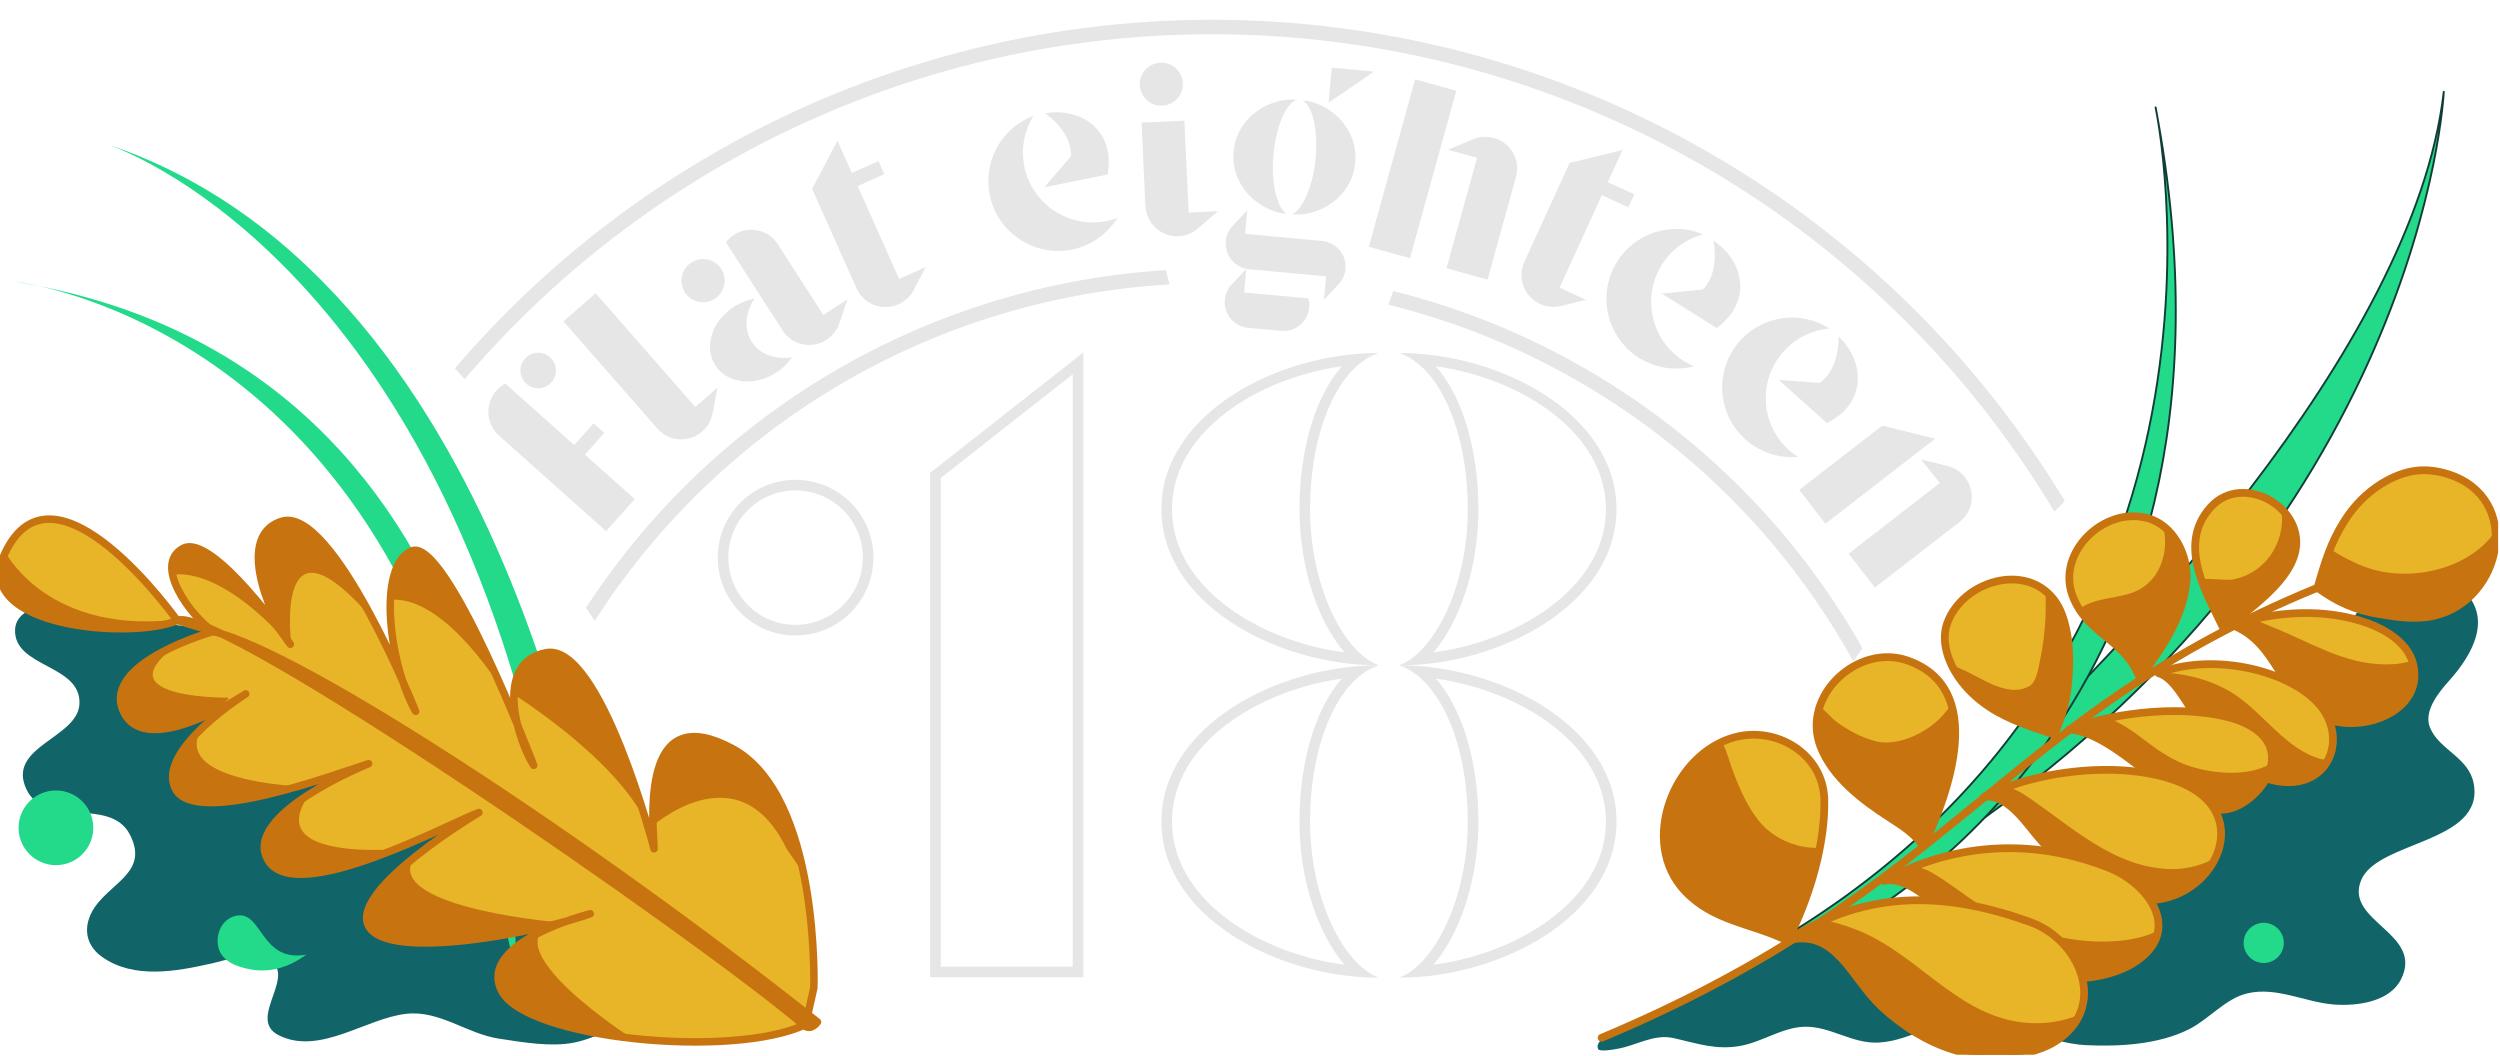<svg clip-rule="evenodd" fill-rule="evenodd" stroke-linecap="round" stroke-linejoin="round" stroke-miterlimit="1.5" viewBox="0 0 1297 548" xmlns="http://www.w3.org/2000/svg" xmlns:xlink="http://www.w3.org/1999/xlink"><clipPath id="a"><path clip-rule="evenodd" d="m-.001 0h1296.03v547.209h-1296.03z"/></clipPath><clipPath id="b"><ellipse clip-rule="evenodd" cx="628.757" cy="321.761" rx="625.242" ry="319.094"/></clipPath><clipPath id="c"><path clip-rule="evenodd" d="m602.205 129.431 6.747 27.012-278.453 165.318-13.828 12.333-25.352-37.625-39.959-88.509-29.091-31.879 223.853-173.414 333.215-46.472 233.421 173.236 69.669 119.149-25.041 25.42-56.847 10.394-24.054 37.367-23.318 33.063-239.421-178.743 15.359-42.53z"/></clipPath><clipPath id="d"><path clip-rule="evenodd" d="m422.231 512.429s3.202-99.535-42.221-124.056-41.912 30.163-40.688 51.979c0 0-27.877-107.128-56.004-101.729-28.128 5.398-13.88 47.221-6.438 58.426 0 0-45.505-119.381-63.451-111.178-17.945 8.203-11.446 59.047 2.191 83.153 0 0-42.858-106.875-69.481-98.587-26.623 8.289-1.884 56.845 4.481 63.801 0 0-40.313-58.046-55.687-49.719s3.334 34.598 15.738 43.125c0 0-56.76 15.791-47.008 40.534 9.751 24.744 54.767-2.239 63.809-8.188 0 0-46.507 29.258-36.465 49.191 10.041 19.933 81.933-7.179 100.232-12.974 0 0-66.774 26.761-51.973 50.36 14.802 23.597 94.383-19.757 109.197-25.015 0 0-67.144 39.904-57.228 58.837 9.916 18.935 90.063 2.824 114.961-6.323 0 0-58.322 14.549-46.089 39.742 12.234 25.194 120.077 35.725 157.832 17.716z"/></clipPath><clipPath id="e"><path clip-rule="evenodd" d="m91.904 321.887c20.687-9.26 270.121 163.098 325.163 210.042 3.743 3.193 7.037-1.736 7.037-1.736-119.829-94.883-267.326-191.528-313.433-202.549l-18.767-5.757s-63.579-89.542-89.346-34.866c-18.294 38.817 66.759 44.976 89.346 34.866z"/></clipPath><clipPath id="f"><path clip-rule="evenodd" d="m1202.31 304.922c10.041 7.306 19.508 11.605 31.924 13.664 9.099 1.51 19.155 2.982 28.308.938 35.699-7.979 46.722-61.181 7.463-73.529-5.023-1.579-10.555-2.396-15.797-1.875-6.642.655-13.1 3.365-18.722 6.843-7.689 4.748-14.158 11.405-19.02 19.001-7.39 11.56-10.339 21.959-14.156 34.958z"/></clipPath><clipPath id="g"><path clip-rule="evenodd" d="m1154.05 327.071c11.518-10.66 31.615-23.262 36.341-39.308 6.981-23.69-26.543-43.22-43.402-24.754-18.166 19.906-1.464 45.968 7.061 64.062z"/></clipPath><clipPath id="h"><path clip-rule="evenodd" d="m1110.14 351.785c11.072-15.051 23.03-31.863 24.223-51.118.792-13.003-6.934-28.35-20.395-31.922-22.412-5.949-47.055 17.778-38.786 40.184 7.491 20.335 27.121 22.263 34.958 42.856z"/></clipPath><clipPath id="i"><path clip-rule="evenodd" d="m1065.89 381.178c3.934-10.438 6.255-16.561 7.164-27.699.725-8.754.834-17.81-.977-26.446-1.19-5.647-2.964-11.369-6.54-15.984-15.082-19.442-47.285-9.382-55.24 12.029-3.471 9.369.295 20.122 5.654 28.003 4.303 6.339 9.917 11.543 16.3 15.761 10.36 6.852 22.049 10.293 33.639 14.336z"/></clipPath><clipPath id="j"><path clip-rule="evenodd" d="m997.99 439.06c12.92-27.837 33.006-81.984-8.45-96.405-25.653-8.923-55.146 18.216-45.078 44.584 6.146 16.055 21.822 27.905 35.822 36.93 7.026 4.53 12.53 7.986 17.706 14.891z"/></clipPath><clipPath id="k"><path clip-rule="evenodd" d="m927.957 487.122c6.329-13.066 11.559-26.818 14.836-40.988 2.362-10.157 3.932-21.076 3.66-31.526-.638-23.356-24.722-37.979-46.455-32.146-31.833 8.553-49.634 54.483-25.93 79.714 14.931 15.896 34.869 16.808 52.96 25.689"/></clipPath><clipPath id="l"><path clip-rule="evenodd" d="m1158.2 324.319c21.898-7.335 48.202-8.95 70.219-.978 9.578 3.471 20.782 10.348 23.446 20.975 6.364 25.395-28.395 36.928-46.878 27.722-22.559-11.232-22.692-38.13-46.787-47.719z"/></clipPath><clipPath id="m"><path clip-rule="evenodd" d="m1119.84 349.257c26.665-10.457 64.883-2.525 81.839 14.49 17.35 17.41 7.522 45.672-19.365 41.68-19.181-2.847-33.344-20.878-44.151-35.543-4.098-5.565-10.515-18.548-18.323-20.627z"/></clipPath><clipPath id="n"><path clip-rule="evenodd" d="m1073.54 378.414c23.515-9.171 62.192-13.399 87.164-4.896 3.05 1.038 5.94 2.456 8.635 4.214 22.908 14.973-1.57 43.186-17.386 42.344-26.51-1.41-52.432-39.379-78.413-41.662z"/></clipPath><clipPath id="o"><path clip-rule="evenodd" d="m1029.31 413.382c32.258-16.264 82.849-19.185 108.239-4.271 28.811 16.924 11.421 53.071-17.615 57.483-23.319 3.541-45.813-14.024-60.656-30.155-7.122-7.749-17.118-24.707-29.968-23.057z"/></clipPath><clipPath id="p"><path clip-rule="evenodd" d="m977.291 457.02c44.304-24.133 86.972-18.881 117.174-6.635 20.602 8.349 38.099 32.591 12.923 48.889-4.192 2.709-8.902 4.595-13.706 5.898-30.48 8.282-54.351-6.548-77.201-24.705-9.385-7.457-24.906-26.584-39.19-23.447z"/></clipPath><clipPath id="q"><path clip-rule="evenodd" d="m927.332 487.867c42.361-27.561 84.34-24.551 126.148-9.436 24.647 8.91 39.603 41.621 15.669 59.864-4.012 3.07-8.614 5.241-13.447 6.694-29.323 8.814-57.88-2.623-79.391-22.617-16.002-14.863-23.71-40.957-48.979-34.505z"/></clipPath><path d="m-.001 0h1296.03v547.209h-1296.03z" fill="none"/><g clip-path="url(#a)"><g opacity=".1"><ellipse cx="628.757" cy="321.761" fill="none" rx="625.242" ry="319.094"/><g clip-path="url(#b)"><path d="m562.02 506.961h-79.475v-261.648l79.475-62.445zm-5.5-5.5h-68.475v-253.475s68.475-53.802 68.475-53.802zm-184.156-212.282c0-22.191 18.063-40.254 40.254-40.254 22.449 0 40.511 18.063 40.511 40.254 0 22.449-18.062 40.511-40.511 40.511-22.191 0-40.254-18.062-40.254-40.511zm5.5 0c0-19.159 15.595-34.754 34.754-34.754 19.391 0 35.011 15.585 35.011 34.754 0 19.401-15.61 35.011-35.011 35.011-19.169 0-34.754-15.62-34.754-35.011z"/><path d="m761.482 426.196c0 40.511-17.546 74.314-35.609 81.023 52.897 0 112.762-31.997 112.762-81.023 0-49.027-59.865-81.024-112.762-81.024 20.901 6.967 35.609 40.512 35.609 81.024zm-46.188 81.023c-18.063-6.709-35.609-40.512-35.609-81.023 0-40.512 14.45-74.057 35.609-81.024-53.156 0-112.762 31.997-112.762 81.024 0 49.026 59.606 81.023 112.762 81.023zm-17.748-6.69c-24.989-3.31-49.73-13.406-66.976-28.743-13.639-12.13-22.538-27.574-22.538-45.59s8.899-33.461 22.538-45.59c16.922-15.049 41.06-25.053 65.569-28.55-2.624 2.976-5.06 6.396-7.278 10.22-9.129 15.74-14.676 38.506-14.676 63.92 0 25.428 6.675 48.312 16.043 64.081 2.286 3.848 4.746 7.279 7.317 10.252zm69.436-74.333c0-25.415-5.641-48.184-14.79-63.925-2.224-3.825-4.662-7.246-7.28-10.221 24.459 3.492 48.644 13.501 65.615 28.56 13.668 12.129 22.608 27.571 22.608 45.586s-8.94 33.457-22.608 45.586c-17.268 15.322-42.003 25.416-66.898 28.737 2.57-2.971 5.027-6.399 7.31-10.242 9.368-15.769 16.043-38.653 16.043-64.081zm-5.5-162.047c0 40.512-17.546 74.315-35.609 81.023 52.897 0 112.762-31.996 112.762-81.023s-59.865-81.023-112.762-81.023c20.901 6.967 35.609 40.512 35.609 81.023zm-46.188 81.023c-18.063-6.708-35.609-40.511-35.609-81.023 0-40.511 14.45-74.056 35.609-81.023-53.156 0-112.762 31.996-112.762 81.023s59.606 81.023 112.762 81.023zm-17.748-6.689c-24.989-3.31-49.73-13.407-66.976-28.744-13.639-12.129-22.538-27.574-22.538-45.59s8.899-33.46 22.538-45.59c16.922-15.049 41.06-25.052 65.569-28.55-2.624 2.976-5.06 6.396-7.278 10.22-9.129 15.74-14.676 38.507-14.676 63.92 0 25.428 6.675 48.313 16.043 64.082 2.286 3.847 4.746 7.278 7.317 10.251zm69.436-74.334c0-25.415-5.641-48.183-14.79-63.924-2.224-3.825-4.662-7.246-7.28-10.222 24.459 3.492 48.644 13.501 65.615 28.56 13.668 12.129 22.608 27.571 22.608 45.586s-8.94 33.457-22.608 45.586c-17.268 15.322-42.003 25.416-66.898 28.738 2.57-2.971 5.027-6.399 7.31-10.242 9.368-15.769 16.043-38.654 16.043-64.082z"/><g fill-rule="nonzero"><path d="m.622-1.263c-.071 0-.128.057-.128.128s.057.128.128.128c.07 0 .128-.057.128-.128s-.058-.128-.128-.128zm-.228.679v-.665c-.026-.009-.053-.014-.08-.014-.127 0-.23.103-.23.23v1.034h.31v-.481h.21v-.104z" transform="matrix(47.931 -53.728 53.728 47.931 310.374 280.031)"/><path d="m.4-.165v-1.09h-.308v1.027c0 .127.103.229.229.229.052 0 .101-.017.142-.049l.149-.117h-.212z" transform="matrix(54.154 -47.448 47.448 54.154 346.889 239.054)"/><path d="m.276-.688c.086 0 .156-.07.156-.156s-.07-.155-.156-.155-.156.069-.156.155.07.156.156.156zm.241.154c-.047-.02-.1-.031-.157-.031-.188 0-.34.126-.34.282s.152.282.34.282c.057 0 .11-.011.157-.031-.109-.047-.184-.142-.184-.251s.075-.203.184-.251zm.354.366v-.604c0-.126-.102-.229-.228-.229-.027 0-.054.005-.079.015v.754c0 .126.102.228.228.228.051 0 .101-.017.141-.048l.147-.116z" transform="matrix(60.577 -38.916 38.916 60.577 380.873 207.441)"/><path d="m.598-.897v-.103h-.21v-.255l-.308.243v.784c0 .127.103.229.229.229.052 0 .101-.017.142-.049l.147-.116h-.21v-.733z" transform="matrix(65.756 -29.327 29.327 65.756 445.758 166.878)"/><path d="m.403-.476.234-.182c.039-.181-.123-.339-.123-.339.221 0 .484.187.355.521zm-.106-.104c.04.275.295.466.57.426.003-.001.006-.002.01-.002-.076.08-.177.137-.295.154-.275.04-.53-.151-.57-.426-.039-.271.146-.524.416-.568-.101.108-.154.259-.131.416z" transform="matrix(70.575 -14.256 14.256 70.575 520.12 136.509)"/><path d="m.399-.167v-.663h-.309v.6c0 .127.103.23.229.23.052 0 .102-.018.142-.05l.149-.117zm-.154-.778c.086 0 .155-.069.155-.155s-.069-.155-.155-.155-.155.069-.155.155.069.155.155.155z" transform="matrix(71.923 -3.337 3.337 71.923 588.527 123.614)"/><path d="m.94.129c-.004-.012-.008-.023-.014-.034-.032-.058-.093-.097-.164-.097h-.557v-.171l-.094.12c-.026.033-.04.074-.04.115 0 .103.083.187.186.187h.557v.17l.094-.12c.019-.024.032-.052.037-.081v-.001c.001-.005.002-.01.002-.014 0-.001 0-.002.001-.003v-.016c0-.013-.001-.025-.004-.037-.001-.006-.002-.012-.004-.018zm-.452-.302c-.067-.034-.132-.206-.132-.413 0-.206.054-.378.132-.413-.197 0-.42.163-.42.413s.223.413.42.413zm.04-.826c.079.035.133.207.133.413 0 .207-.066.379-.133.413.198 0 .42-.163.42-.413s-.222-.413-.42-.413zm.189-.253v.254l.305-.254zm-.015 1.671h-.465v-.17l-.095.12c-.025.032-.039.073-.039.115 0 .103.083.186.186.186h.239c.103 0 .186-.083.186-.186 0-.022-.004-.044-.012-.065z" transform="matrix(71.696 6.604 -6.604 71.696 631.249 120.128)"/><path d="m.392-1.253h-.308v1.252h.308zm.21.305-.154.121h.217v.826h.307v-.768c0-.126-.102-.228-.228-.228-.051 0-.101.017-.142.049z" transform="matrix(69.392 19.203 -19.203 69.392 704.276 126.488)"/><path d="m.598-.897v-.103h-.21v-.255l-.308.243v.784c0 .127.103.229.229.229.052 0 .101-.017.142-.049l.147-.116h-.21v-.733z" transform="matrix(65.473 29.954 -29.954 65.473 778.775 148.367)"/><path d="m.403-.476.234-.182c.039-.181-.123-.339-.123-.339.221 0 .484.187.355.521zm-.106-.104c.04.275.295.466.57.426.003-.001.006-.002.01-.002-.076.08-.177.137-.295.154-.275.04-.53-.151-.57-.426-.039-.271.146-.524.416-.568-.101.108-.154.259-.131.416z" transform="matrix(61.041 38.184 -38.184 61.041 819.428 166.049)"/><path d="m.403-.476.234-.182c.039-.181-.123-.339-.123-.339.221 0 .484.187.355.521zm-.106-.104c.04.275.295.466.57.426.003-.001.006-.002.01-.002-.076.08-.177.137-.295.154-.275.04-.53-.151-.57-.426-.039-.271.146-.524.416-.568-.101.108-.154.259-.131.416z" transform="matrix(53.656 48.011 -48.011 53.656 878.336 203.33)"/><path d="m.076.003h.308v-1l-.308.243v.757zm.661-1c-.052 0-.102.017-.142.049l-.154.122.216-.002v.831h.309v-.771c0-.127-.103-.229-.229-.229z" transform="matrix(44.092 56.92 -56.92 44.092 930.262 249.712)"/></g><path d="m602.205 129.431 6.747 27.012-278.453 165.318-13.828 12.333-25.352-37.625-39.959-88.509-29.091-31.879 223.853-173.414 333.215-46.472 233.421 173.236 69.669 119.149-25.041 25.42-56.847 10.394-24.054 37.367-23.318 33.063-239.421-178.743 15.359-42.53z" fill="none"/><g clip-path="url(#c)" fill="none" stroke="#000" stroke-width="7.5"><circle cx="628.757" cy="527.165" r="513.158"/><circle cx="628.757" cy="527.165" r="384.001"/></g></g></g><path d="m119.328 330.999c-12.125-6.097-23.763-5.229-36.46-8.483-17.362-4.45-27.17-10.973-46.39-10.846-8.809.058-28.157 2.957-28.654 14.95-.822 19.834 34.454 17.983 33.39 38.629-.917 17.786-37.901 21.969-27.538 44.169 9.558 20.477 43.319 3.699 53.64 23.445 9.623 18.41-7.707 24.257-17.034 36.239-7.066 9.077-7.431 20.212 2.707 27.371 16.433 11.603 38.403 7.503 56.563 3.422 7.788-1.751 20.091-6.177 27.972-3.067 19.175 7.568-10.353 31.463 7.048 40.246 21.17 10.685 45.247-8.79 66.196-11.11 17.404-1.927 31.374 10.374 48.111 12.892 12.1 1.821 26.72 4.436 38.826 2.069 12.71-2.484 23.241-9.998 35.278-14.082 22.307-7.568 46.185 3.11 68.288 6.026.55.072 1.04.132 1.592.193 3.629.395 19.338 1.543 19.123-1.81-.456-7.119-10.298-12.125-15.345-15.877-18.593-13.823-37.537-27.906-56.595-40.968-12.534-8.59-23.966-18.658-36.397-27.26-12.873-8.908-26.791-16.335-39.837-25.012-7.428-4.942-13.684-11.564-21.444-15.969-9.871-5.604-20.567-9.455-30.537-14.812-14.714-7.905-28.645-17.472-43.122-25.829-21.279-12.283-35.931-18.509-56.396-33.912" fill="#116468"/><g fill="#22da8a"><path d="m123.695 474.909c12.483-1.121 12.04 24.568 35.268 20.335-14.999 11.008-27.579 8.667-35.268 6.052-5.747-1.955-10.805-5.815-10.805-13.131s4.857-12.722 10.805-13.256z"/><circle cx="29.014" cy="429.466" r="19.374"/><path d="m8.018 146.193s184.137 19.902 238.21 263.285l21.218 94.642s14.226-313.084-259.428-357.927z"/><path d="m55.072 74.652s187.899 58.897 238.04 397.552l18.708 1.144s-39.856-326.79-256.748-398.696z"/></g><path d="m422.231 512.429s3.202-99.535-42.221-124.056-41.912 30.163-40.688 51.979c0 0-27.877-107.128-56.004-101.729-28.128 5.398-13.88 47.221-6.438 58.426 0 0-45.505-119.381-63.451-111.178-17.945 8.203-11.446 59.047 2.191 83.153 0 0-42.858-106.875-69.481-98.587-26.623 8.289-1.884 56.845 4.481 63.801 0 0-40.313-58.046-55.687-49.719s3.334 34.598 15.738 43.125c0 0-56.76 15.791-47.008 40.534 9.751 24.744 54.767-2.239 63.809-8.188 0 0-46.507 29.258-36.465 49.191 10.041 19.933 81.933-7.179 100.232-12.974 0 0-66.774 26.761-51.973 50.36 14.802 23.597 94.383-19.757 109.197-25.015 0 0-67.144 39.904-57.228 58.837 9.916 18.935 90.063 2.824 114.961-6.323 0 0-58.322 14.549-46.089 39.742 12.234 25.194 120.077 35.725 157.832 17.716z" fill="#c77410" stroke="#c77410" stroke-linecap="butt" stroke-miterlimit="2"/><g clip-path="url(#d)"><path d="m89.485 297.837s22.86-6.753 61.135 36.401c0 0-9.195-71.036 39.178-17.724 0 0 24.097-28.245 69.894 38.802 0 0 60.937 36.152 77.27 73.817 0 0 45.997-41.942 71.567 11.041l51.415 73.713-72.641 62.638-60.415-37.866s-72.553-46.757-40.179-59.995c0 0-99.289-8.778-68.548-38.573 0 0-89.91 11.356-55.842-31.306 0 0-98.886-1.256-44.398-46.352 0 0-78.575.873-13.144-36.598z" fill="#e9b528" stroke="#c77410" stroke-linecap="butt" stroke-miterlimit="2"/></g><path d="m422.231 512.429s3.202-99.535-42.221-124.056-41.912 30.163-40.688 51.979c0 0-27.877-107.128-56.004-101.729-28.128 5.398-13.88 47.221-6.438 58.426 0 0-45.505-119.381-63.451-111.178-17.945 8.203-11.446 59.047 2.191 83.153 0 0-42.858-106.875-69.481-98.587-26.623 8.289-1.884 56.845 4.481 63.801 0 0-40.313-58.046-55.687-49.719s3.334 34.598 15.738 43.125c0 0-56.76 15.791-47.008 40.534 9.751 24.744 54.767-2.239 63.809-8.188 0 0-46.507 29.258-36.465 49.191 10.041 19.933 81.933-7.179 100.232-12.974 0 0-66.774 26.761-51.973 50.36 14.802 23.597 94.383-19.757 109.197-25.015 0 0-67.144 39.904-57.228 58.837 9.916 18.935 90.063 2.824 114.961-6.323 0 0-58.322 14.549-46.089 39.742 12.234 25.194 120.077 35.725 157.832 17.716z" fill="none" stroke="#c77410" stroke-width="3.91"/><path d="m91.904 321.887c20.687-9.26 270.121 163.098 325.163 210.042 3.743 3.193 7.037-1.736 7.037-1.736-119.829-94.883-267.326-191.528-313.433-202.549l-18.767-5.757s-63.579-89.542-89.346-34.866c-18.294 38.817 66.759 44.976 89.346 34.866z" fill="#c77410" stroke="#c77410" stroke-linecap="butt" stroke-miterlimit="2"/><g clip-path="url(#e)"><path d="m2.558 287.021s22.548 43.959 92.308 34.545c73.017-9.852 19.485-17.866 19.485-17.866l-50.44-74.336-82.87 32.703 21.517 24.954z" fill="#e9b528" stroke="#c77410" stroke-linecap="butt" stroke-miterlimit="2"/></g><path d="m91.904 321.887c20.687-9.26 270.121 163.098 325.163 210.042 3.743 3.193 7.037-1.736 7.037-1.736-119.829-94.883-267.326-191.528-313.433-202.549l-18.767-5.757s-63.579-89.542-89.346-34.866c-18.294 38.817 66.759 44.976 89.346 34.866z" fill="none" stroke="#c77410" stroke-width="3.91"/><path d="m948.792 480.931c.783-.212 1.409-.366 1.732-.443 9.528-2.281 19.505-1.885 29.227-2.206 12.765-.422 29.838-3.123 41.259-9.216 7.264-3.874 10.386-10.884 18.973-13.084 15.028-3.851 29.888 3.499 43.322-7.151 7.311-5.796 10.195-15.176 17.139-21.22 6.209-5.403 15.325-6.887 20.734-13.198 5.165-6.025 5.344-15.994 11.786-20.858 7.149-5.398 16.709-3.606 24.329-7.639 8.474-4.484 9.659-14.833 16.626-20.433 9.638-7.747 23.062-9.183 31.671-18.805 6.528-7.295 10.137-17.785 15.323-26.015 10.478-16.626 32.216-36.862 52.903-38.22l-9.871 16.604c4.357 1.321 8.875 2.76 12.413 5.739 17.829 15.013 6.37 34.849-5.722 48.348-5.241 5.851-13.499 15.775-9.929 24.402 4.824 11.656 20.183 15.289 22.679 29.119 5.56 30.796-49.939 29.471-58.424 49.977-8.904 21.519 32.818 27.399 20.672 51.475-5.921 11.737-22.837 13.904-34.544 13.059-15.038-1.085-30.02-9.462-45.3-5.781-11.258 2.712-19.738 13.328-29.941 18.492-15.844 8.02-36.095 9.184-53.592 8.357-19.711-.932-42.104-12.961-59.465-21.61-2.603-1.297-5.173-2.682-7.72-4.12l6.209 19.056c-18.368-7.83-28.678 4.256-46.468 5.318-13.802.823-25.278-8.584-38.673-8.199-11.507.33-21.846 7.857-33.108 9.905-12.81 2.33-22.483-1.271-34.624-3.989-10.542-2.359-19.263 3.804-29.388 5.548-1.002.173-9.289 1.844-9.985-.016-1.875-5.011 8.714-8.191 11.508-9.447 4.711-2.117 8.878-5.347 13.64-7.306 4.468-1.839 9.652-2.201 13.895-4.548 5.235-2.895 9.04-7.333 14.461-10.111 8.945-4.586 18.893-6.927 27.524-11.806 12.957-7.324 23.764-17.619 38.729-19.978" fill="#116468"/><circle cx="1174.42" cy="489.176" fill="#22da8a" r="10.424"/><path d="m1267.83 47.641s-10.195 226.182-258.942 390.757l22.631-36.575c63.722-59.146 220.691-219.552 236.311-354.182z" fill="#22da8a" stroke="#113c37" stroke-linecap="butt" stroke-miterlimit="2"/><path d="m1118.32 55.712s59.732 278.662-193.604 430.855h22.761s232.739-105.746 170.843-430.855z" fill="#22da8a" stroke="#113c37" stroke-linecap="butt" stroke-miterlimit="2"/><path d="m1202.31 304.922c10.041 7.306 19.508 11.605 31.924 13.664 9.099 1.51 19.155 2.982 28.308.938 35.699-7.979 46.722-61.181 7.463-73.529-5.023-1.579-10.555-2.396-15.797-1.875-6.642.655-13.1 3.365-18.722 6.843-7.689 4.748-14.158 11.405-19.02 19.001-7.39 11.56-10.339 21.959-14.156 34.958z" fill="#e9b528" stroke="#c77410" stroke-linecap="butt" stroke-miterlimit="2"/><g clip-path="url(#f)"><path d="m1300.47 264.01c-7.752 28.416-44.047 39.255-69.571 31.9-6.225-1.794-12.079-4.628-17.69-7.825-3.09-1.755-6.66-4.765-10.38-4.96-13.922-.733-23.151 18.355-17.953 29.659 5.917 12.838 20.917 20.202 34.001 23.294 27.764 6.557 62.244 2.727 78.478-23.225 1.939-3.085 3.695-6.284 5.236-9.583 4.888-10.457 14.211-31.83 4.183-42.474" fill="#c77410" stroke="#c77410" stroke-linecap="butt" stroke-miterlimit="2"/></g><path d="m1202.31 304.922c10.041 7.306 19.508 11.605 31.924 13.664 9.099 1.51 19.155 2.982 28.308.938 35.699-7.979 46.722-61.181 7.463-73.529-5.023-1.579-10.555-2.396-15.797-1.875-6.642.655-13.1 3.365-18.722 6.843-7.689 4.748-14.158 11.405-19.02 19.001-7.39 11.56-10.339 21.959-14.156 34.958z" fill="none" stroke="#c77410" stroke-width="4.02"/><path d="m1154.05 327.071c11.518-10.66 31.615-23.262 36.341-39.308 6.981-23.69-26.543-43.22-43.402-24.754-18.166 19.906-1.464 45.968 7.061 64.062z" fill="#e9b528" stroke="#c77410" stroke-linecap="butt" stroke-miterlimit="2"/><g clip-path="url(#g)"><path d="m1181.9 256.33c7.756 18.845-2.953 40.751-23.172 44.751-5.358 1.058-18.565-2.238-22.639 1.867-3.808 3.854-3.73 11.058-2.894 15.942 2.025 11.931 7.681 24.528 20.107 28.477 14.273 4.538 28.682-3.464 38.756-13.281 22.271-21.682 22.928-62.424-6.211-79.004" fill="#c77410" stroke="#c77410" stroke-linecap="butt" stroke-miterlimit="2"/></g><path d="m1154.05 327.071c11.518-10.66 31.615-23.262 36.341-39.308 6.981-23.69-26.543-43.22-43.402-24.754-18.166 19.906-1.464 45.968 7.061 64.062z" fill="none" stroke="#c77410" stroke-width="4.02"/><path d="m1110.14 351.785c11.072-15.051 23.03-31.863 24.223-51.118.792-13.003-6.934-28.35-20.395-31.922-22.412-5.949-47.055 17.778-38.786 40.184 7.491 20.335 27.121 22.263 34.958 42.856z" fill="#e9b528" stroke="#c77410" stroke-linecap="butt" stroke-miterlimit="2"/><g clip-path="url(#h)"><path d="m1121.42 266.329c1.332 4.964 2.253 9.938 2.308 15.087.045 3.339-.525 6.685-1.573 9.85-2.756 8.365-8.434 14.389-16.905 17.08-11.066 3.509-23.698 2.139-31.03 13.15-4.034 6.067-.027 14.841 3.192 20.263 8.474 14.245 23.003 26.213 40.063 27.515 33.499 2.558 49.96-42.565 40.126-69.402-4.977-13.566-22.076-24.222-35.171-28.967" fill="#c77410" stroke="#c77410" stroke-linecap="butt" stroke-miterlimit="2"/></g><path d="m1110.14 351.785c11.072-15.051 23.03-31.863 24.223-51.118.792-13.003-6.934-28.35-20.395-31.922-22.412-5.949-47.055 17.778-38.786 40.184 7.491 20.335 27.121 22.263 34.958 42.856z" fill="none" stroke="#c77410" stroke-width="4.02"/><path d="m1065.89 381.178c3.934-10.438 6.255-16.561 7.164-27.699.725-8.754.834-17.81-.977-26.446-1.19-5.647-2.964-11.369-6.54-15.984-15.082-19.442-47.285-9.382-55.24 12.029-3.471 9.369.295 20.122 5.654 28.003 4.303 6.339 9.917 11.543 16.3 15.761 10.36 6.852 22.049 10.293 33.639 14.336z" fill="#e9b528" stroke="#c77410" stroke-linecap="butt" stroke-miterlimit="2"/><g clip-path="url(#i)"><path d="m1061.15 298.772c1.351 14.743.799 29.265-2.28 43.778-.794 3.757-1.855 11.736-5.791 13.861-13.417 7.229-28.367-7.394-40.738-10.703-2.644-.707-4.143 6.647-4.194 7.775-.574 13.006 11.201 25.863 19.855 34.324 17.937 17.551 45.068 32.219 67.205 13.197 3.276-2.811 6.236-5.965 8.548-9.631 3.672-5.855 6.287-12.766 7.789-19.514 1.994-8.976.173-18.339-2.575-26.965-4.528-14.249-12.723-23.444-21.608-34.877" fill="#c77410" stroke="#c77410" stroke-linecap="butt" stroke-miterlimit="2"/></g><path d="m1065.89 381.178c3.934-10.438 6.255-16.561 7.164-27.699.725-8.754.834-17.81-.977-26.446-1.19-5.647-2.964-11.369-6.54-15.984-15.082-19.442-47.285-9.382-55.24 12.029-3.471 9.369.295 20.122 5.654 28.003 4.303 6.339 9.917 11.543 16.3 15.761 10.36 6.852 22.049 10.293 33.639 14.336z" fill="none" stroke="#c77410" stroke-width="4.02"/><path d="m997.99 439.06c12.92-27.837 33.006-81.984-8.45-96.405-25.653-8.923-55.146 18.216-45.078 44.584 6.146 16.055 21.822 27.905 35.822 36.93 7.026 4.53 12.53 7.986 17.706 14.891z" fill="#e9b528" stroke="#c77410" stroke-linecap="butt" stroke-miterlimit="2"/><g clip-path="url(#j)"><path d="m1015.67 345.325c.427 6.127.478 12.85-2.155 18.541-6.075 13.115-26.375 24.856-40.672 21.138-7.218-1.876-14.206-5.593-20.184-10.027-7.477-5.549-12.621-17.059-21.954-6.83-1.345 1.479-2.405 3.155-3.149 5.014-1.021 2.552-1.577 5.281-1.871 8.007-.527 4.751-.257 9.612.389 14.339 3.016 21.978 16.296 37.709 32.609 51.77 12.415 10.698 24.054 18.99 41.292 17.475 12.156-1.067 22.945-8.474 31.611-16.633 6.464-6.087 11.693-13.534 14.174-22.145 3.8-13.223 1.155-27.685-1.043-40.952" fill="#c77410" stroke="#c77410" stroke-linecap="butt" stroke-miterlimit="2"/></g><path d="m997.99 439.06c12.92-27.837 33.006-81.984-8.45-96.405-25.653-8.923-55.146 18.216-45.078 44.584 6.146 16.055 21.822 27.905 35.822 36.93 7.026 4.53 12.53 7.986 17.706 14.891z" fill="none" stroke="#c77410" stroke-width="4.02"/><path d="m927.957 487.122c6.329-13.066 11.559-26.818 14.836-40.988 2.362-10.157 3.932-21.076 3.66-31.526-.638-23.356-24.722-37.979-46.455-32.146-31.833 8.553-49.634 54.483-25.93 79.714 14.931 15.896 34.869 16.808 52.96 25.689" fill="#e9b528" stroke="#c77410" stroke-linecap="butt" stroke-miterlimit="2"/><g clip-path="url(#k)"><path d="m967.451 429.246c-14.066 16.907-41.929 13.447-55.223-2.914-6.04-7.443-10.044-16.699-13.477-25.571-4.014-10.373-4.648-22.551-18.708-21.149-2.499.246-4.972.768-7.389 1.427-3.215.879-6.414 2.03-9.207 3.882-4.492 2.977-8.196 7.265-11.273 11.64-4.915 6.988-8.384 14.949-12.104 22.605-5.129 10.551-8.99 22.167-8.172 34.045.95 13.816 8.339 24.602 17.596 34.418 12.59 13.348 30.696 23.698 49.138 25.887 9.107 1.08 18.244-1.033 27.072-3.055 9.729-2.233 20.294-4.323 28.777-9.878 12.984-8.504 22.657-29.252 23.248-44.837" fill="#c77410" stroke="#c77410" stroke-linecap="butt" stroke-miterlimit="2"/></g><path d="m927.957 487.122c6.329-13.066 11.559-26.818 14.836-40.988 2.362-10.157 3.932-21.076 3.66-31.526-.638-23.356-24.722-37.979-46.455-32.146-31.833 8.553-49.634 54.483-25.93 79.714 14.931 15.896 34.869 16.808 52.96 25.689" fill="none" stroke="#c77410" stroke-width="4.02"/><path d="m1158.2 324.319c21.898-7.335 48.202-8.95 70.219-.978 9.578 3.471 20.782 10.348 23.446 20.975 6.364 25.395-28.395 36.928-46.878 27.722-22.559-11.232-22.692-38.13-46.787-47.719z" fill="#e9b528" stroke="#c77410" stroke-linecap="butt" stroke-miterlimit="2"/><g clip-path="url(#l)"><path d="m1264.13 331.55c-4.306 11.09-15.698 13.693-26.604 13.633-21.93-.117-39.598-11.868-59.305-19.61-7.431-2.921-15.533-7.639-23.79-5.699-2.844.67-6.856 2.187-7.79 5.289-1.633 5.344 2.053 10.772 5.234 14.687 6.867 8.41 15.187 15.156 22.975 22.627 17.015 16.315 39.572 28.178 63.767 26.276 6.734-.527 13.159-.806 19.099-4.339 8.044-4.772 13.052-12.055 17.731-19.918 3.346-5.599 6.49-11.358 7.776-17.816" fill="#c77410" stroke="#c77410" stroke-linecap="butt" stroke-miterlimit="2"/></g><path d="m1158.2 324.319c21.898-7.335 48.202-8.95 70.219-.978 9.578 3.471 20.782 10.348 23.446 20.975 6.364 25.395-28.395 36.928-46.878 27.722-22.559-11.232-22.692-38.13-46.787-47.719z" fill="none" stroke="#c77410" stroke-width="4.02"/><path d="m1119.84 349.257c26.665-10.457 64.883-2.525 81.839 14.49 17.35 17.41 7.522 45.672-19.365 41.68-19.181-2.847-33.344-20.878-44.151-35.543-4.098-5.565-10.515-18.548-18.323-20.627z" fill="#e9b528" stroke="#c77410" stroke-linecap="butt" stroke-miterlimit="2"/><g clip-path="url(#m)"><path d="m1242.79 390.442c-5.512 2.267-10.78 3.544-16.698 4.163-8.468.886-17.106 1.665-25.265-1.35-17.643-6.516-28.985-25.794-45.51-34.838-10.933-5.987-23.413-8.946-35.85-9.029-4.904-.031-10.128-.389-14.222 2.808-4.639 3.609-2.913 10.833-.913 15.434 5.053 11.682 16.892 21.866 26.047 30.388 16.455 15.324 34.67 26.812 55.274 35.845 11.194 4.908 24.42 9.499 36.809 8.743 8.871-.54 16.775-3.715 24.823-7.189" fill="#c77410" stroke="#c77410" stroke-linecap="butt" stroke-miterlimit="2"/></g><path d="m1119.84 349.257c26.665-10.457 64.883-2.525 81.839 14.49 17.35 17.41 7.522 45.672-19.365 41.68-19.181-2.847-33.344-20.878-44.151-35.543-4.098-5.565-10.515-18.548-18.323-20.627z" fill="none" stroke="#c77410" stroke-width="4.02"/><path d="m1073.54 378.414c23.515-9.171 62.192-13.399 87.164-4.896 3.05 1.038 5.94 2.456 8.635 4.214 22.908 14.973-1.57 43.186-17.386 42.344-26.51-1.41-52.432-39.379-78.413-41.662z" fill="#e9b528" stroke="#c77410" stroke-linecap="butt" stroke-miterlimit="2"/><g clip-path="url(#n)"><path d="m1188.82 374.406c2.119 31.88-38.676 30.577-58.949 21.182-5.163-2.391-9.825-5.503-14.396-8.867-6.802-5.021-13.051-10.262-21.04-13.324-9.679-3.712-31.068-4.684-31.179 10.602-.117 14.694 22.321 25.019 33.029 30.872 25.936 14.185 61.597 41.165 91.486 21.411 4.604-3.037 8.398-7.124 11.794-11.432 4.787-6.103 8.795-12.502 9.035-20.466" fill="#c77410" stroke="#c77410" stroke-linecap="butt" stroke-miterlimit="2"/></g><path d="m1073.54 378.414c23.515-9.171 62.192-13.399 87.164-4.896 3.05 1.038 5.94 2.456 8.635 4.214 22.908 14.973-1.57 43.186-17.386 42.344-26.51-1.41-52.432-39.379-78.413-41.662z" fill="none" stroke="#c77410" stroke-width="4.02"/><path d="m1029.31 413.382c32.258-16.264 82.849-19.185 108.239-4.271 28.811 16.924 11.421 53.071-17.615 57.483-23.319 3.541-45.813-14.024-60.656-30.155-7.122-7.749-17.118-24.707-29.968-23.057z" fill="#e9b528" stroke="#c77410" stroke-linecap="butt" stroke-miterlimit="2"/><g clip-path="url(#o)"><path d="m1164.09 423.964c-1.246 18.064-20.952 27.496-36.998 27.412-30.75-.159-53.333-23.005-77.455-38.906-9.103-6-29.945-10.737-31.193 6.322-.478 6.509 3.372 12.851 6.82 18.065 7.28 11.033 16.734 21.62 27.229 29.701 29.758 22.927 80.541 47.523 111.583 13.78 4.317-4.697 8.061-9.842 11.012-15.509 4.008-7.719 6.427-16.155 6.961-24.828" fill="#c77410" stroke="#c77410" stroke-linecap="butt" stroke-miterlimit="2"/></g><path d="m1029.31 413.382c32.258-16.264 82.849-19.185 108.239-4.271 28.811 16.924 11.421 53.071-17.615 57.483-23.319 3.541-45.813-14.024-60.656-30.155-7.122-7.749-17.118-24.707-29.968-23.057z" fill="none" stroke="#c77410" stroke-width="4.02"/><path d="m977.291 457.02c44.304-24.133 86.972-18.881 117.174-6.635 20.602 8.349 38.099 32.591 12.923 48.889-4.192 2.709-8.902 4.595-13.706 5.898-30.48 8.282-54.351-6.548-77.201-24.705-9.385-7.457-24.906-26.584-39.19-23.447z" fill="#e9b528" stroke="#c77410" stroke-linecap="butt" stroke-miterlimit="2"/><g clip-path="url(#p)"><path d="m1133.06 466.168c-2.895 17.264-22.455 21.959-37.313 22.705-23.535 1.192-46.84-6.225-67.165-17.992-9.503-5.503-17.825-12.938-27.433-18.192-10.575-5.787-33.846-6.003-32.159 12.239 1.235 13.333 18.942 24.798 28.739 32.159 22.295 16.76 45.948 24.584 72.92 30.531 16.658 3.673 34.391 6.058 50.977.701 22.451-7.244 52.904-31.944 44.513-58.99" fill="#c77410" stroke="#c77410" stroke-linecap="butt" stroke-miterlimit="2"/></g><path d="m977.291 457.02c44.304-24.133 86.972-18.881 117.174-6.635 20.602 8.349 38.099 32.591 12.923 48.889-4.192 2.709-8.902 4.595-13.706 5.898-30.48 8.282-54.351-6.548-77.201-24.705-9.385-7.457-24.906-26.584-39.19-23.447z" fill="none" stroke="#c77410" stroke-width="4.02"/><path d="m927.332 487.867c42.361-27.561 84.34-24.551 126.148-9.436 24.647 8.91 39.603 41.621 15.669 59.864-4.012 3.07-8.614 5.241-13.447 6.694-29.323 8.814-57.88-2.623-79.391-22.617-16.002-14.863-23.71-40.957-48.979-34.505z" fill="#e9b528" stroke="#c77410" stroke-linecap="butt" stroke-miterlimit="2"/><g clip-path="url(#q)"><path d="m1099 502.954c-4.096 20.47-25.114 28.795-43.961 28.371-37.359-.837-57.995-34.046-89.838-47.589-13.533-5.759-48.155-16.263-50.175 8.635-.589 7.333 3.603 14.114 8.182 19.453 9.46 11.021 20.52 21.693 31.958 30.589 7.509 5.845 15.492 11.116 24.139 15.11 8.473 3.909 17.384 6.729 26.318 9.35 8.505 2.496 16.998 5.208 25.671 7.041 27.833 5.879 69.895 3.389 86.667-23.4 4.302-6.872 7.077-14.792 8.964-22.655" fill="#c77410" stroke="#c77410" stroke-linecap="butt" stroke-miterlimit="2"/></g><path d="m927.332 487.867c42.361-27.561 84.34-24.551 126.148-9.436 24.647 8.91 39.603 41.621 15.669 59.864-4.012 3.07-8.614 5.241-13.447 6.694-29.323 8.814-57.88-2.623-79.391-22.617-16.002-14.863-23.71-40.957-48.979-34.505z" fill="none" stroke="#c77410" stroke-width="4.02"/><path d="m830.893 538.409c184.432-77.447 208.39-166.714 371.418-233.487" fill="none" stroke="#c77410" stroke-width="4.02"/></g></svg>